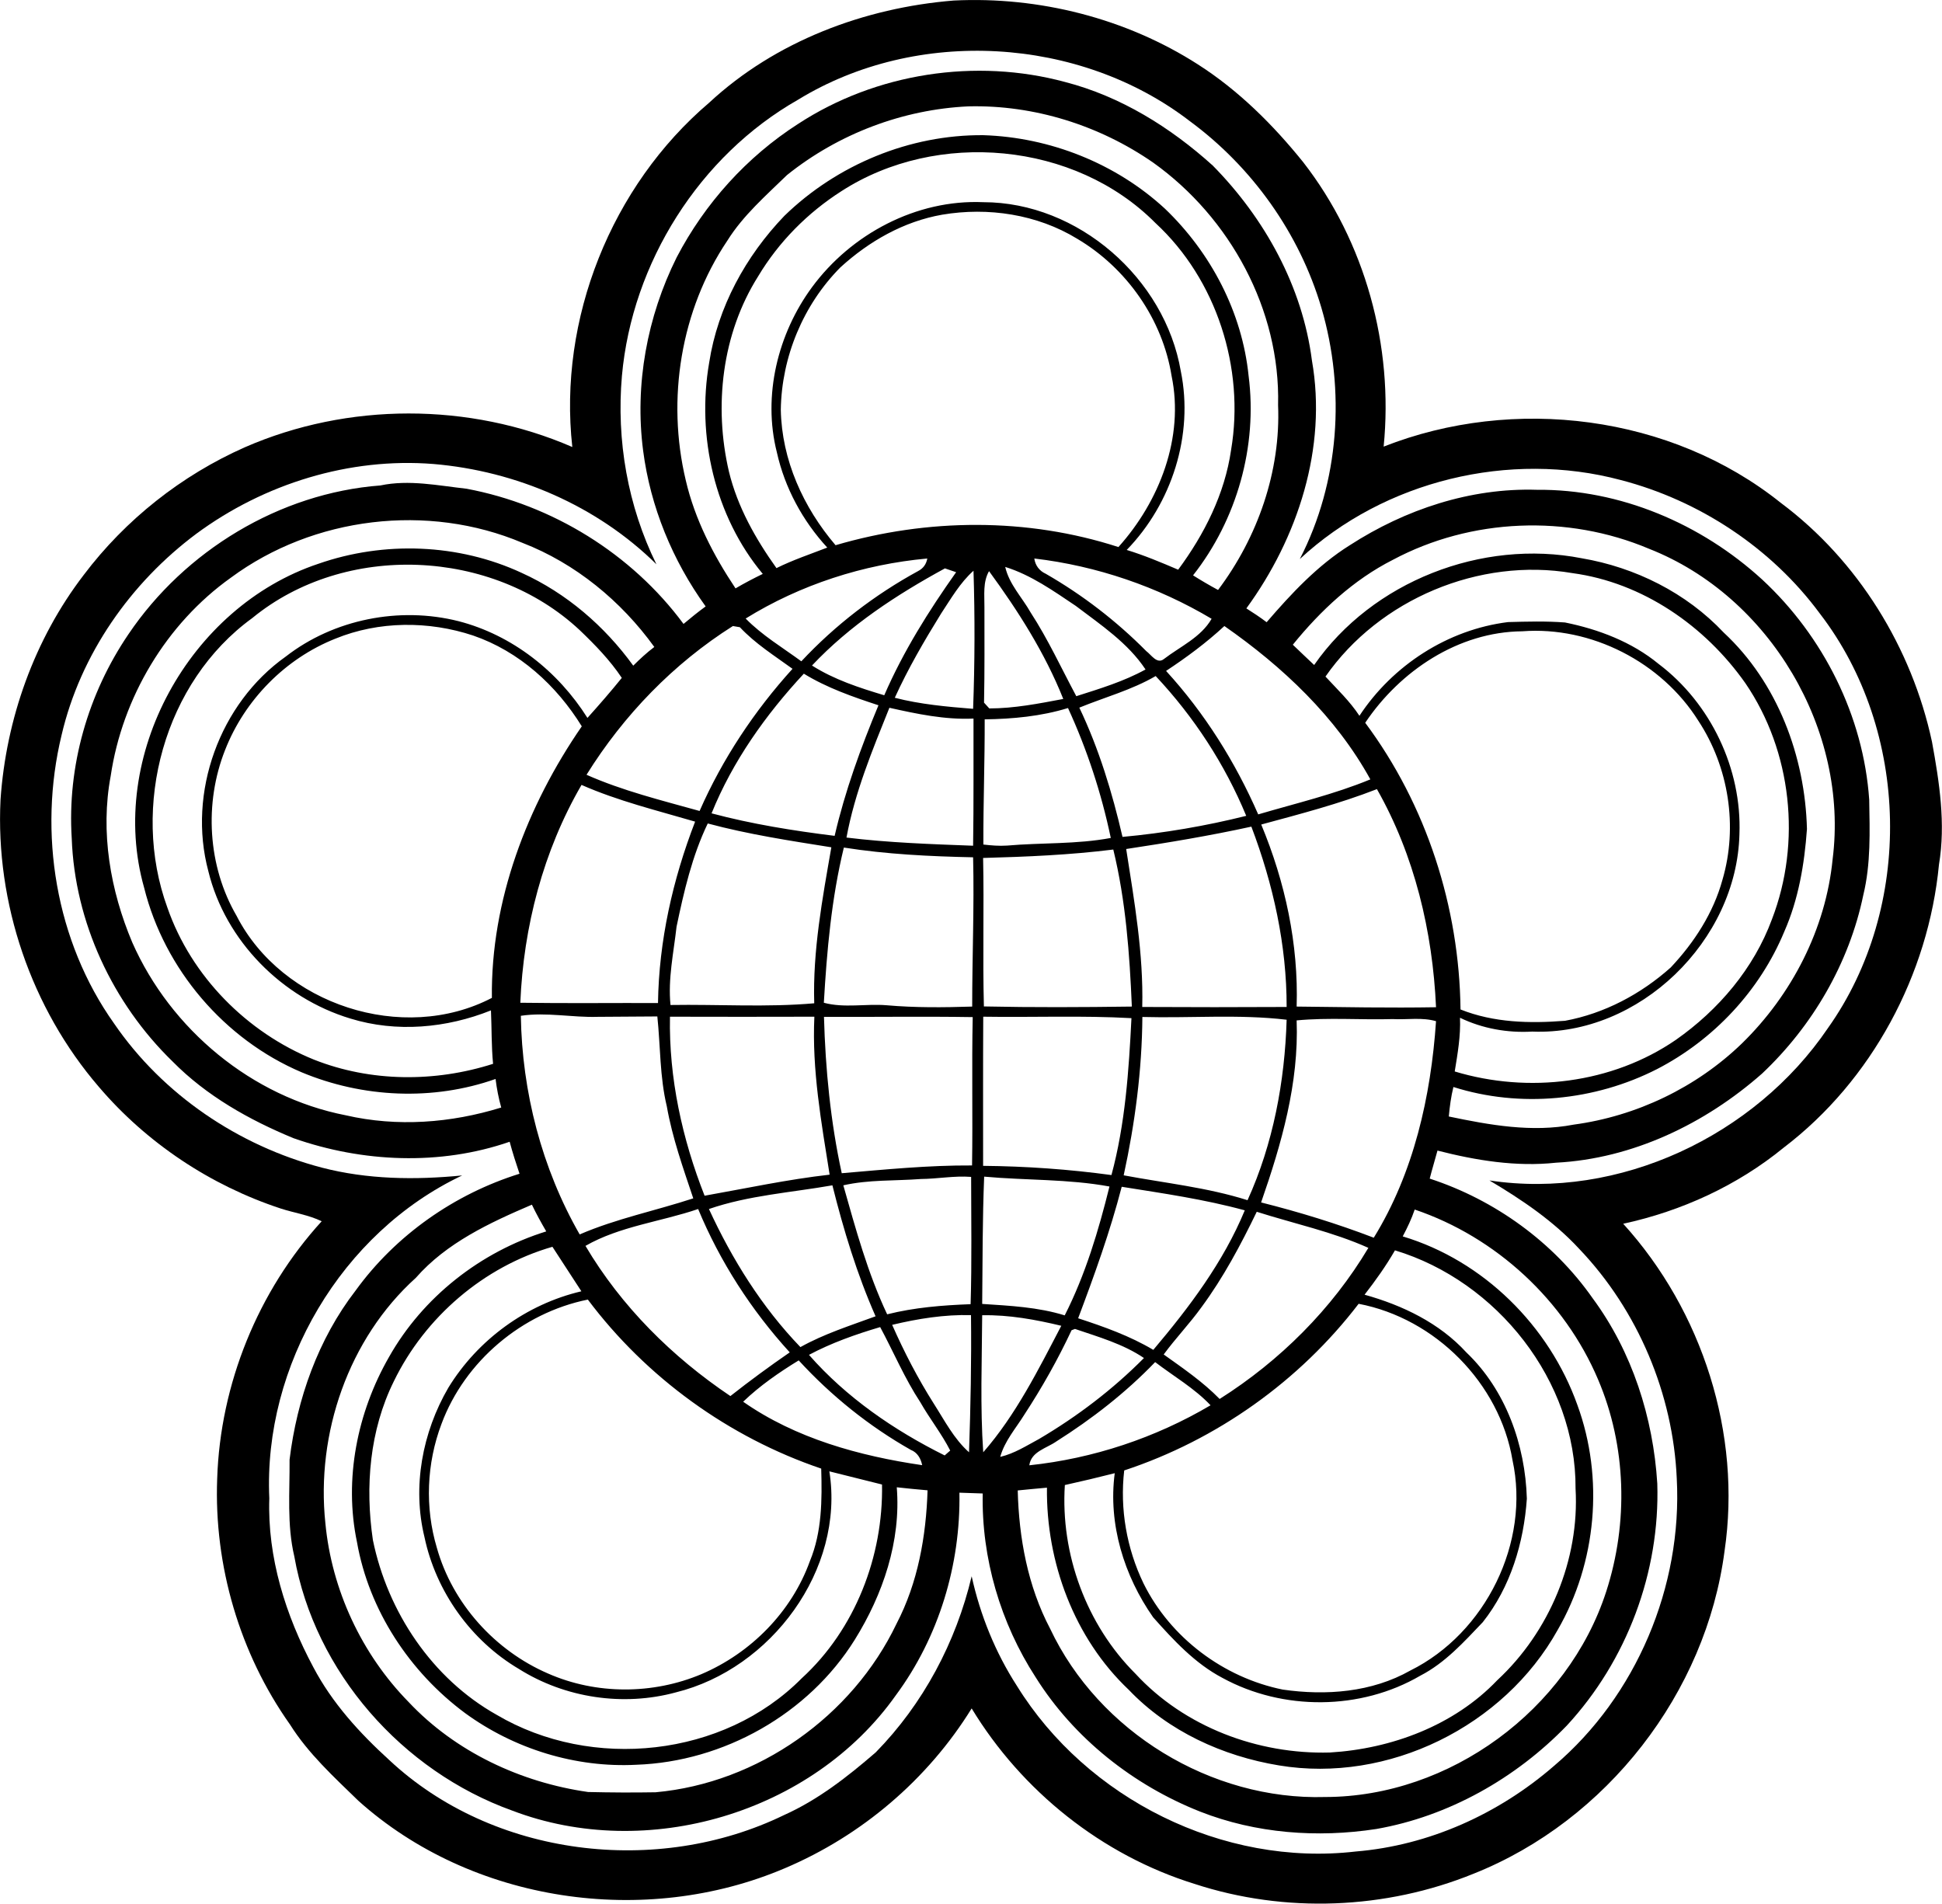 <?xml version="1.0" encoding="iso-8859-1"?>
<!-- Generator: Adobe Illustrator 21.0.2, SVG Export Plug-In . SVG Version: 6.00 Build 0)  -->
<svg version="1.1" xmlns="http://www.w3.org/2000/svg" xmlns:xlink="http://www.w3.org/1999/xlink" x="0px" y="0px"
	 viewBox="0 0 14.754 14.463" style="enable-background:new 0 0 14.754 14.463;" xml:space="preserve">
<g id="Weltfestspiele_x5F_World_x5F_Festival_x5F_Of_x5F_Youth_x5F_and_x5F_Students">
	<path d="M5.388,0.78c0.503-0.467,1.179-0.721,1.858-0.776C7.894-0.028,8.555,0.139,9.102,0.49C9.41,0.687,9.672,0.948,9.9,1.231
		c0.473,0.607,0.688,1.399,0.612,2.162c0.988-0.389,2.183-0.241,3.017,0.427c0.587,0.438,0.996,1.102,1.149,1.816
		c0.056,0.306,0.105,0.622,0.053,0.932c-0.08,0.836-0.51,1.641-1.18,2.151c-0.352,0.288-0.776,0.482-1.219,0.578
		c0.602,0.663,0.901,1.597,0.77,2.486c-0.14,1.078-0.896,2.049-1.905,2.451c-0.67,0.273-1.435,0.303-2.122,0.078
		c-0.703-0.218-1.312-0.705-1.693-1.333c-0.333,0.539-0.836,0.967-1.419,1.214c-1.062,0.453-2.378,0.262-3.241-0.513
		c-0.186-0.181-0.38-0.358-0.519-0.579c-0.382-0.539-0.578-1.207-0.553-1.867c0.023-0.718,0.31-1.426,0.794-1.956
		C2.345,9.23,2.236,9.215,2.132,9.181C1.6,9.006,1.115,8.684,0.751,8.257C0.237,7.66-0.035,6.862,0.004,6.075
		c0.042-0.613,0.257-1.218,0.632-1.707c0.317-0.42,0.743-0.757,1.224-0.97c0.783-0.342,1.705-0.342,2.488-0.002
		C4.24,2.424,4.644,1.413,5.388,0.78z M6.064,0.757c-0.751,0.427-1.262,1.24-1.339,2.098c-0.043,0.49,0.044,0.989,0.262,1.432
		C4.535,3.841,3.921,3.578,3.293,3.525c-0.638-0.051-1.286,0.15-1.8,0.529c-0.502,0.374-0.882,0.918-1.025,1.53
		C0.288,6.327,0.422,7.15,0.867,7.776c0.37,0.54,0.945,0.928,1.576,1.094c0.349,0.091,0.712,0.095,1.068,0.06
		c-0.916,0.434-1.511,1.444-1.465,2.453c-0.015,0.448,0.124,0.89,0.334,1.282c0.143,0.272,0.351,0.5,0.576,0.705
		c0.789,0.739,2.038,0.887,3.001,0.419c0.259-0.116,0.483-0.292,0.696-0.476c0.361-0.368,0.61-0.837,0.729-1.338
		c0.065,0.295,0.18,0.579,0.344,0.833c0.531,0.858,1.567,1.375,2.574,1.258c0.557-0.046,1.087-0.286,1.507-0.651
		c0.625-0.53,0.975-1.363,0.932-2.181c-0.028-0.644-0.295-1.279-0.741-1.746c-0.196-0.212-0.436-0.374-0.682-0.52
		c0.985,0.149,2.016-0.339,2.571-1.157c0.653-0.919,0.626-2.258-0.062-3.151c-0.367-0.497-0.914-0.858-1.511-1.013
		c-0.845-0.226-1.797,0.004-2.439,0.6c0.301-0.584,0.348-1.282,0.164-1.909c-0.167-0.566-0.526-1.069-1-1.418
		C8.201,0.276,6.966,0.205,6.064,0.757z"/>
	<path d="M6.064,0.941c0.591-0.386,1.348-0.502,2.028-0.318c0.422,0.109,0.801,0.345,1.122,0.635c0.394,0.4,0.681,0.918,0.753,1.48
		c0.117,0.664-0.107,1.348-0.498,1.884c0.052,0.033,0.104,0.067,0.154,0.105c0.187-0.217,0.387-0.432,0.632-0.585
		c0.421-0.272,0.917-0.437,1.421-0.421c0.631-0.006,1.249,0.258,1.712,0.682c0.465,0.431,0.769,1.037,0.813,1.672
		c0.004,0.242,0.013,0.487-0.045,0.725c-0.107,0.517-0.386,0.995-0.769,1.356c-0.432,0.381-0.984,0.647-1.565,0.677
		c-0.302,0.033-0.608-0.017-0.901-0.092c-0.019,0.071-0.041,0.142-0.059,0.213c0.494,0.161,0.94,0.483,1.238,0.909
		c0.3,0.406,0.46,0.906,0.491,1.408c0.021,0.673-0.231,1.345-0.688,1.839c-0.386,0.399-0.897,0.689-1.447,0.785
		c-0.448,0.069-0.915,0.034-1.338-0.132c-0.508-0.201-0.959-0.557-1.25-1.021c-0.267-0.412-0.412-0.905-0.402-1.396
		c-0.059-0.002-0.118-0.004-0.177-0.006c0.01,0.547-0.157,1.099-0.483,1.539c-0.634,0.896-1.891,1.267-2.915,0.876
		c-0.835-0.3-1.5-1.052-1.655-1.931c-0.057-0.241-0.034-0.49-0.036-0.735c0.056-0.46,0.217-0.916,0.502-1.285
		c0.304-0.42,0.751-0.733,1.245-0.887C3.92,8.837,3.894,8.756,3.872,8.674C3.344,8.857,2.754,8.831,2.23,8.647
		C1.893,8.508,1.568,8.325,1.311,8.064C0.856,7.622,0.568,7.006,0.545,6.369C0.51,5.822,0.668,5.271,0.976,4.818
		c0.428-0.634,1.148-1.072,1.914-1.13c0.218-0.046,0.438,0.001,0.655,0.025c0.651,0.122,1.254,0.494,1.648,1.027
		c0.055-0.046,0.11-0.091,0.168-0.133C5.109,4.258,4.941,3.849,4.886,3.423C4.821,2.923,4.916,2.406,5.141,1.955
		C5.355,1.545,5.674,1.191,6.064,0.941z M5.979,1.33C5.819,1.486,5.646,1.636,5.526,1.828C5.171,2.356,5.063,3.033,5.21,3.649
		C5.279,3.946,5.42,4.218,5.588,4.47c0.068-0.04,0.137-0.076,0.207-0.11C5.429,3.921,5.291,3.312,5.388,2.754
		C5.453,2.333,5.666,1.945,5.959,1.64c0.4-0.389,0.953-0.618,1.512-0.613c0.506,0.016,1.006,0.214,1.379,0.558
		c0.349,0.334,0.587,0.787,0.636,1.27C9.555,3.39,9.397,3.948,9.064,4.371c0.062,0.039,0.125,0.076,0.19,0.111
		c0.301-0.4,0.477-0.902,0.456-1.405c0.018-0.723-0.364-1.424-0.948-1.841c-0.409-0.284-0.906-0.44-1.404-0.428
		C6.858,0.831,6.369,1.017,5.979,1.33z M6.393,1.452C6.136,1.616,5.916,1.838,5.76,2.099C5.484,2.536,5.422,3.086,5.538,3.583
		c0.065,0.268,0.202,0.51,0.361,0.733C6.024,4.254,6.156,4.21,6.285,4.16C6.098,3.957,5.962,3.706,5.902,3.436
		C5.793,3.007,5.909,2.535,6.169,2.182C6.467,1.777,6.963,1.514,7.47,1.536c0.72,0,1.38,0.578,1.501,1.284
		C9.07,3.304,8.903,3.825,8.56,4.178c0.134,0.041,0.262,0.095,0.391,0.15C9.15,4.059,9.305,3.752,9.353,3.418
		c0.105-0.621-0.11-1.295-0.575-1.724C8.166,1.077,7.118,0.984,6.393,1.452z M7.158,1.631c-0.292,0.051-0.556,0.202-0.773,0.4
		C6.102,2.316,5.938,2.712,5.932,3.113c0.007,0.381,0.171,0.742,0.416,1.029c0.698-0.205,1.455-0.211,2.149,0.014
		c0.312-0.347,0.501-0.833,0.404-1.3c-0.069-0.431-0.342-0.82-0.717-1.042C7.88,1.628,7.507,1.572,7.158,1.631z M1.755,4.388
		C1.263,4.738,0.929,5.3,0.841,5.895C0.761,6.321,0.838,6.765,1.005,7.16c0.292,0.661,0.909,1.174,1.622,1.313
		c0.391,0.09,0.799,0.059,1.181-0.059c-0.02-0.071-0.034-0.144-0.043-0.217C3.289,8.365,2.755,8.34,2.291,8.146
		C1.705,7.897,1.249,7.363,1.095,6.744c-0.283-1,0.345-2.135,1.324-2.461c0.498-0.174,1.064-0.154,1.544,0.069
		c0.34,0.154,0.63,0.404,0.848,0.705c0.05-0.05,0.103-0.099,0.16-0.142C4.719,4.566,4.372,4.28,3.969,4.124
		C3.25,3.82,2.382,3.925,1.755,4.388z M10.582,4.253c-0.3,0.152-0.55,0.386-0.76,0.645C9.875,4.95,9.93,5,9.984,5.052
		c0.442-0.635,1.275-0.959,2.032-0.811c0.407,0.069,0.796,0.263,1.08,0.565c0.409,0.38,0.618,0.941,0.632,1.492
		c-0.019,0.266-0.064,0.534-0.172,0.779C13.37,7.526,13.019,7.9,12.589,8.122c-0.472,0.241-1.04,0.297-1.547,0.136
		c-0.018,0.073-0.028,0.148-0.035,0.224c0.311,0.065,0.631,0.123,0.948,0.062c0.477-0.064,0.933-0.282,1.279-0.617
		c0.379-0.37,0.637-0.87,0.689-1.399c0.125-0.979-0.476-1.998-1.395-2.359C11.908,3.907,11.176,3.936,10.582,4.253z M5.665,4.699
		c0.125,0.128,0.28,0.22,0.423,0.325C6.344,4.75,6.646,4.518,6.976,4.338c0.038-0.02,0.061-0.051,0.069-0.095
		C6.559,4.287,6.08,4.442,5.665,4.699z M7.858,4.243c0.007,0.052,0.038,0.094,0.087,0.116c0.28,0.161,0.537,0.359,0.764,0.588
		c0.037,0.027,0.081,0.101,0.133,0.06c0.125-0.096,0.282-0.165,0.363-0.306C8.795,4.457,8.333,4.299,7.858,4.243z M1.916,4.696
		c-0.668,0.485-0.925,1.431-0.644,2.2C1.453,7.417,1.876,7.844,2.385,8.05c0.432,0.171,0.92,0.173,1.361,0.032
		C3.733,7.947,3.736,7.811,3.73,7.676C3.393,7.811,3.012,7.846,2.662,7.738c-0.518-0.156-0.95-0.59-1.079-1.119
		c-0.16-0.597,0.085-1.275,0.588-1.631c0.365-0.284,0.864-0.382,1.312-0.269C3.891,4.824,4.24,5.1,4.463,5.454
		c0.089-0.099,0.177-0.2,0.261-0.304c-0.09-0.135-0.203-0.251-0.32-0.363C3.74,4.166,2.621,4.117,1.916,4.696z M6.169,5.056
		c0.168,0.107,0.359,0.169,0.549,0.226c0.144-0.332,0.337-0.64,0.546-0.935C7.242,4.34,7.2,4.325,7.179,4.318
		C6.812,4.518,6.457,4.75,6.169,5.056z M7.637,4.307c0.03,0.132,0.128,0.231,0.193,0.346c0.132,0.203,0.233,0.423,0.347,0.636
		c0.179-0.057,0.361-0.112,0.526-0.203c-0.134-0.202-0.34-0.339-0.53-0.483C8.003,4.489,7.833,4.368,7.637,4.307z M10.07,5.14
		c0.089,0.096,0.185,0.187,0.258,0.298c0.253-0.384,0.671-0.655,1.129-0.712c0.144-0.004,0.289-0.008,0.433,0.003
		c0.256,0.052,0.508,0.148,0.711,0.315c0.396,0.299,0.633,0.797,0.614,1.293c-0.019,0.809-0.76,1.533-1.574,1.5
		c-0.189,0.011-0.379-0.023-0.549-0.105c0.006,0.137-0.018,0.273-0.04,0.408c0.559,0.169,1.195,0.093,1.68-0.24
		c0.324-0.227,0.592-0.542,0.73-0.916C13.687,6.4,13.614,5.708,13.26,5.19c-0.306-0.435-0.78-0.764-1.314-0.836
		C11.24,4.233,10.479,4.552,10.07,5.14z M7.15,4.661c-0.128,0.207-0.251,0.418-0.352,0.64c0.194,0.05,0.395,0.068,0.595,0.084
		c0.013-0.349,0.014-0.7,0.003-1.049C7.293,4.428,7.225,4.548,7.15,4.661z M7.514,4.339C7.466,4.423,7.48,4.52,7.479,4.612
		c0,0.242,0.002,0.484-0.003,0.726c0.01,0.011,0.03,0.033,0.04,0.044c0.189,0,0.377-0.037,0.562-0.072
		C7.939,4.961,7.735,4.641,7.514,4.339z M2.548,4.852C2.168,5.003,1.859,5.317,1.71,5.698C1.55,6.102,1.578,6.58,1.797,6.957
		c0.346,0.676,1.265,0.976,1.94,0.624C3.728,6.842,4.005,6.12,4.42,5.518c-0.192-0.311-0.476-0.57-0.826-0.69
		C3.257,4.716,2.878,4.717,2.548,4.852z M4.456,5.886c0.275,0.122,0.569,0.194,0.859,0.275c0.174-0.396,0.416-0.76,0.706-1.08
		c-0.138-0.1-0.283-0.191-0.4-0.316c-0.013-0.002-0.04-0.007-0.053-0.009C5.117,5.041,4.738,5.433,4.456,5.886z M8.859,5.097
		c0.293,0.32,0.526,0.692,0.7,1.09c0.285-0.084,0.576-0.152,0.852-0.266c-0.262-0.476-0.667-0.857-1.109-1.165
		C9.165,4.883,9.015,4.994,8.859,5.097z M10.372,5.491c0.466,0.625,0.715,1.401,0.724,2.178c0.253,0.101,0.526,0.107,0.794,0.086
		c0.299-0.055,0.577-0.203,0.803-0.405c0.178-0.189,0.324-0.414,0.393-0.666c0.119-0.404,0.048-0.857-0.183-1.208
		c-0.279-0.445-0.814-0.72-1.338-0.68C11.08,4.8,10.637,5.096,10.372,5.491z M5.406,6.179C5.713,6.261,6.027,6.311,6.341,6.35
		C6.42,6.009,6.54,5.68,6.674,5.358c-0.195-0.064-0.391-0.132-0.567-0.24C5.818,5.429,5.566,5.783,5.406,6.179z M8.2,5.376
		c0.149,0.312,0.25,0.645,0.328,0.982c0.316-0.029,0.632-0.083,0.94-0.16C9.306,5.806,9.07,5.445,8.78,5.136
		C8.598,5.242,8.393,5.297,8.2,5.376z M6.757,5.377C6.628,5.698,6.494,6.021,6.431,6.363c0.319,0.039,0.64,0.05,0.962,0.062
		c0.005-0.322,0.002-0.644,0.003-0.966C7.179,5.469,6.967,5.424,6.757,5.377z M7.481,5.465c0.001,0.317-0.011,0.634-0.01,0.951
		C7.531,6.423,7.59,6.428,7.65,6.424c0.263-0.023,0.528-0.009,0.789-0.058c-0.071-0.339-0.18-0.672-0.325-0.987
		C7.909,5.442,7.695,5.462,7.481,5.465z M3.953,7.618C4.302,7.623,4.651,7.619,4.999,7.62c0.007-0.473,0.112-0.938,0.282-1.378
		c-0.29-0.085-0.586-0.157-0.863-0.279C4.127,6.464,3.977,7.041,3.953,7.618z M9.582,6.264c0.182,0.437,0.284,0.91,0.269,1.383
		c0.353,0.004,0.706,0.011,1.059,0.005c-0.026-0.576-0.163-1.153-0.449-1.657C10.174,6.107,9.877,6.184,9.582,6.264z M5.377,6.256
		C5.258,6.503,5.196,6.773,5.14,7.04C5.118,7.237,5.074,7.435,5.094,7.635c0.364-0.006,0.73,0.019,1.092-0.013
		c-0.012-0.399,0.062-0.794,0.13-1.185C6.002,6.387,5.686,6.339,5.377,6.256z M8.556,6.45c0.062,0.397,0.132,0.797,0.122,1.2
		c0.366,0.002,0.731,0.002,1.097,0c0.001-0.468-0.102-0.933-0.268-1.37C9.192,6.349,8.874,6.402,8.556,6.45z M6.411,6.439
		C6.317,6.825,6.282,7.222,6.259,7.618C6.415,7.66,6.577,7.624,6.736,7.637c0.216,0.019,0.433,0.017,0.65,0.01
		c0-0.378,0.016-0.756,0.007-1.134C7.064,6.506,6.735,6.49,6.411,6.439z M7.469,6.518C7.477,6.894,7.465,7.27,7.475,7.646
		C7.85,7.654,8.224,7.652,8.599,7.647c-0.017-0.4-0.046-0.803-0.141-1.193C8.131,6.495,7.8,6.509,7.469,6.518z M3.957,7.717
		c0.009,0.578,0.159,1.159,0.447,1.661c0.278-0.12,0.576-0.18,0.863-0.274C5.19,8.874,5.108,8.644,5.066,8.405
		C5.012,8.181,5.018,7.95,4.994,7.722c-0.151,0-0.302,0.003-0.453,0.003C4.346,7.731,4.152,7.688,3.957,7.717z M5.09,7.724
		c-0.009,0.465,0.093,0.929,0.263,1.36c0.316-0.056,0.631-0.124,0.95-0.16C6.24,8.527,6.168,8.128,6.187,7.724
		C5.821,7.725,5.456,7.725,5.09,7.724z M6.26,7.725c0.011,0.398,0.05,0.798,0.135,1.188c0.329-0.028,0.659-0.061,0.99-0.059
		C7.391,8.478,7.382,8.103,7.39,7.727C7.014,7.721,6.637,7.727,6.26,7.725z M7.47,7.724C7.468,8.102,7.469,8.48,7.469,8.857
		c0.326,0.003,0.652,0.026,0.975,0.07c0.105-0.388,0.132-0.793,0.152-1.192C8.222,7.714,7.845,7.73,7.47,7.724z M8.679,7.726
		C8.676,8.13,8.623,8.534,8.537,8.929c0.314,0.059,0.635,0.092,0.941,0.189c0.195-0.429,0.283-0.903,0.297-1.371
		C9.412,7.704,9.044,7.736,8.679,7.726z M10.581,7.742c-0.243,0.007-0.487-0.013-0.73,0.01c0.018,0.476-0.115,0.938-0.27,1.383
		c0.29,0.073,0.577,0.161,0.856,0.268c0.304-0.493,0.434-1.073,0.473-1.645C10.803,7.727,10.69,7.748,10.581,7.742z M6.996,8.957
		C6.799,8.972,6.6,8.961,6.407,9.005c0.094,0.332,0.185,0.666,0.333,0.98c0.207-0.052,0.42-0.069,0.634-0.077
		c0.01-0.322,0.004-0.644,0.004-0.967C7.25,8.931,7.123,8.956,6.996,8.957z M7.477,8.939C7.464,9.261,7.465,9.584,7.462,9.906
		C7.673,9.92,7.886,9.93,8.089,9.993c0.157-0.309,0.257-0.644,0.34-0.979C8.114,8.956,7.794,8.968,7.477,8.939z M5.386,9.185
		c0.176,0.382,0.402,0.745,0.695,1.049C6.262,10.133,6.459,10.071,6.652,10C6.511,9.68,6.409,9.345,6.324,9.005
		C6.011,9.06,5.687,9.081,5.386,9.185z M8.522,9.016c-0.088,0.34-0.207,0.67-0.331,0.999c0.196,0.064,0.393,0.134,0.571,0.24
		c0.273-0.323,0.532-0.666,0.695-1.06C9.15,9.111,8.835,9.066,8.522,9.016z M3.159,9.708C2.647,10.17,2.4,10.891,2.472,11.572
		c0.048,0.507,0.276,0.995,0.632,1.358c0.356,0.379,0.852,0.611,1.364,0.684c0.171,0.004,0.342,0.005,0.513,0.002
		c0.777-0.07,1.494-0.577,1.83-1.28c0.163-0.312,0.225-0.666,0.236-1.014c-0.078-0.007-0.156-0.014-0.234-0.023
		c0.033,0.409-0.105,0.814-0.319,1.158c-0.352,0.565-0.997,0.927-1.66,0.95c-0.461,0.024-0.927-0.12-1.3-0.392
		c-0.421-0.312-0.731-0.781-0.822-1.3c-0.1-0.477,0.002-0.985,0.243-1.405c0.257-0.456,0.696-0.8,1.195-0.955
		C4.111,9.288,4.074,9.221,4.041,9.152C3.721,9.289,3.393,9.441,3.159,9.708z M4.448,9.465c0.272,0.46,0.659,0.844,1.101,1.141
		C5.695,10.491,5.846,10.38,6,10.274c-0.292-0.32-0.53-0.689-0.696-1.089C5.02,9.282,4.71,9.315,4.448,9.465z M10.748,9.189
		c-0.024,0.071-0.056,0.138-0.091,0.204c0.613,0.184,1.113,0.68,1.327,1.281c0.203,0.555,0.146,1.197-0.15,1.709
		c-0.408,0.733-1.288,1.167-2.117,1.029c-0.426-0.07-0.841-0.259-1.141-0.574c-0.415-0.392-0.629-0.97-0.622-1.536
		c-0.074,0.007-0.148,0.013-0.222,0.021c0.009,0.361,0.076,0.727,0.246,1.05c0.37,0.784,1.224,1.305,2.09,1.279
		c0.946-0.001,1.844-0.662,2.135-1.561c0.169-0.522,0.154-1.105-0.062-1.611C11.887,9.88,11.366,9.398,10.748,9.189z M9.128,9.931
		c-0.089,0.124-0.196,0.235-0.287,0.359c0.147,0.105,0.298,0.208,0.425,0.338c0.457-0.289,0.853-0.683,1.13-1.148
		c-0.272-0.122-0.565-0.184-0.848-0.274C9.426,9.458,9.294,9.706,9.128,9.931z M2.992,10.494c-0.184,0.372-0.219,0.799-0.159,1.206
		c0.112,0.546,0.45,1.053,0.941,1.328c0.722,0.426,1.723,0.322,2.317-0.278c0.406-0.371,0.62-0.927,0.61-1.472
		c-0.134-0.033-0.267-0.067-0.4-0.1c0.118,0.748-0.444,1.501-1.166,1.679c-0.4,0.109-0.842,0.043-1.193-0.178
		c-0.364-0.215-0.63-0.588-0.717-1.001c-0.094-0.383-0.016-0.797,0.181-1.135C3.63,10.177,4,9.908,4.417,9.81
		c-0.074-0.112-0.146-0.226-0.22-0.338C3.676,9.622,3.229,10.006,2.992,10.494z M10.598,9.499c-0.068,0.118-0.147,0.229-0.231,0.337
		c0.288,0.08,0.569,0.215,0.773,0.438c0.3,0.286,0.448,0.703,0.46,1.111c-0.023,0.335-0.124,0.673-0.335,0.939
		c-0.144,0.151-0.286,0.309-0.474,0.406c-0.453,0.265-1.045,0.268-1.504,0.017c-0.209-0.11-0.371-0.286-0.526-0.46
		c-0.221-0.315-0.343-0.709-0.292-1.095c-0.126,0.032-0.252,0.062-0.379,0.09c-0.034,0.524,0.164,1.062,0.536,1.433
		c0.373,0.405,0.931,0.614,1.477,0.599c0.468-0.028,0.944-0.205,1.272-0.549c0.396-0.367,0.626-0.916,0.595-1.456
		C11.975,10.491,11.374,9.733,10.598,9.499z M3.354,10.818c-0.113,0.299-0.127,0.634-0.035,0.941
		c0.119,0.424,0.442,0.781,0.845,0.955c0.366,0.161,0.796,0.16,1.164,0.005c0.376-0.16,0.686-0.473,0.825-0.859
		c0.092-0.222,0.093-0.466,0.086-0.703c-0.702-0.238-1.328-0.691-1.773-1.284C3.967,9.974,3.531,10.341,3.354,10.818z M8.541,11.171
		c-0.034,0.293,0.019,0.594,0.147,0.859c0.204,0.412,0.608,0.715,1.058,0.806c0.328,0.047,0.676,0.021,0.969-0.145
		c0.572-0.284,0.912-0.974,0.776-1.598c-0.098-0.585-0.587-1.077-1.169-1.188C9.873,10.492,9.244,10.939,8.541,11.171z
		 M6.778,10.065c0.091,0.206,0.195,0.407,0.316,0.598c0.082,0.128,0.153,0.268,0.268,0.37c0.012-0.347,0.019-0.694,0.015-1.042
		C7.175,9.986,6.974,10.018,6.778,10.065z M7.462,9.992c-0.002,0.347-0.016,0.695,0.008,1.041c0.248-0.284,0.419-0.628,0.593-0.961
		C7.867,10.025,7.666,9.988,7.462,9.992z M6.146,10.293c0.284,0.324,0.647,0.573,1.031,0.764c0.011-0.009,0.031-0.027,0.042-0.037
		c-0.065-0.128-0.156-0.242-0.227-0.367c-0.119-0.181-0.203-0.381-0.305-0.571C6.501,10.137,6.317,10.202,6.146,10.293z
		 M8.141,10.106c-0.104,0.222-0.224,0.435-0.358,0.64c-0.065,0.105-0.15,0.2-0.184,0.322c0.107-0.025,0.2-0.085,0.295-0.136
		c0.29-0.171,0.56-0.376,0.797-0.615c-0.158-0.107-0.345-0.16-0.524-0.221L8.141,10.106z M5.646,10.649
		c0.399,0.279,0.883,0.412,1.36,0.482c-0.01-0.051-0.037-0.097-0.086-0.116c-0.318-0.18-0.605-0.411-0.852-0.68
		C5.918,10.427,5.773,10.527,5.646,10.649z M8.025,10.951c-0.074,0.052-0.191,0.076-0.205,0.181
		c0.484-0.051,0.957-0.208,1.377-0.456c-0.123-0.13-0.28-0.22-0.421-0.328C8.553,10.58,8.297,10.779,8.025,10.951z"/>
</g>
<g id="Layer_1">
</g>
</svg>
